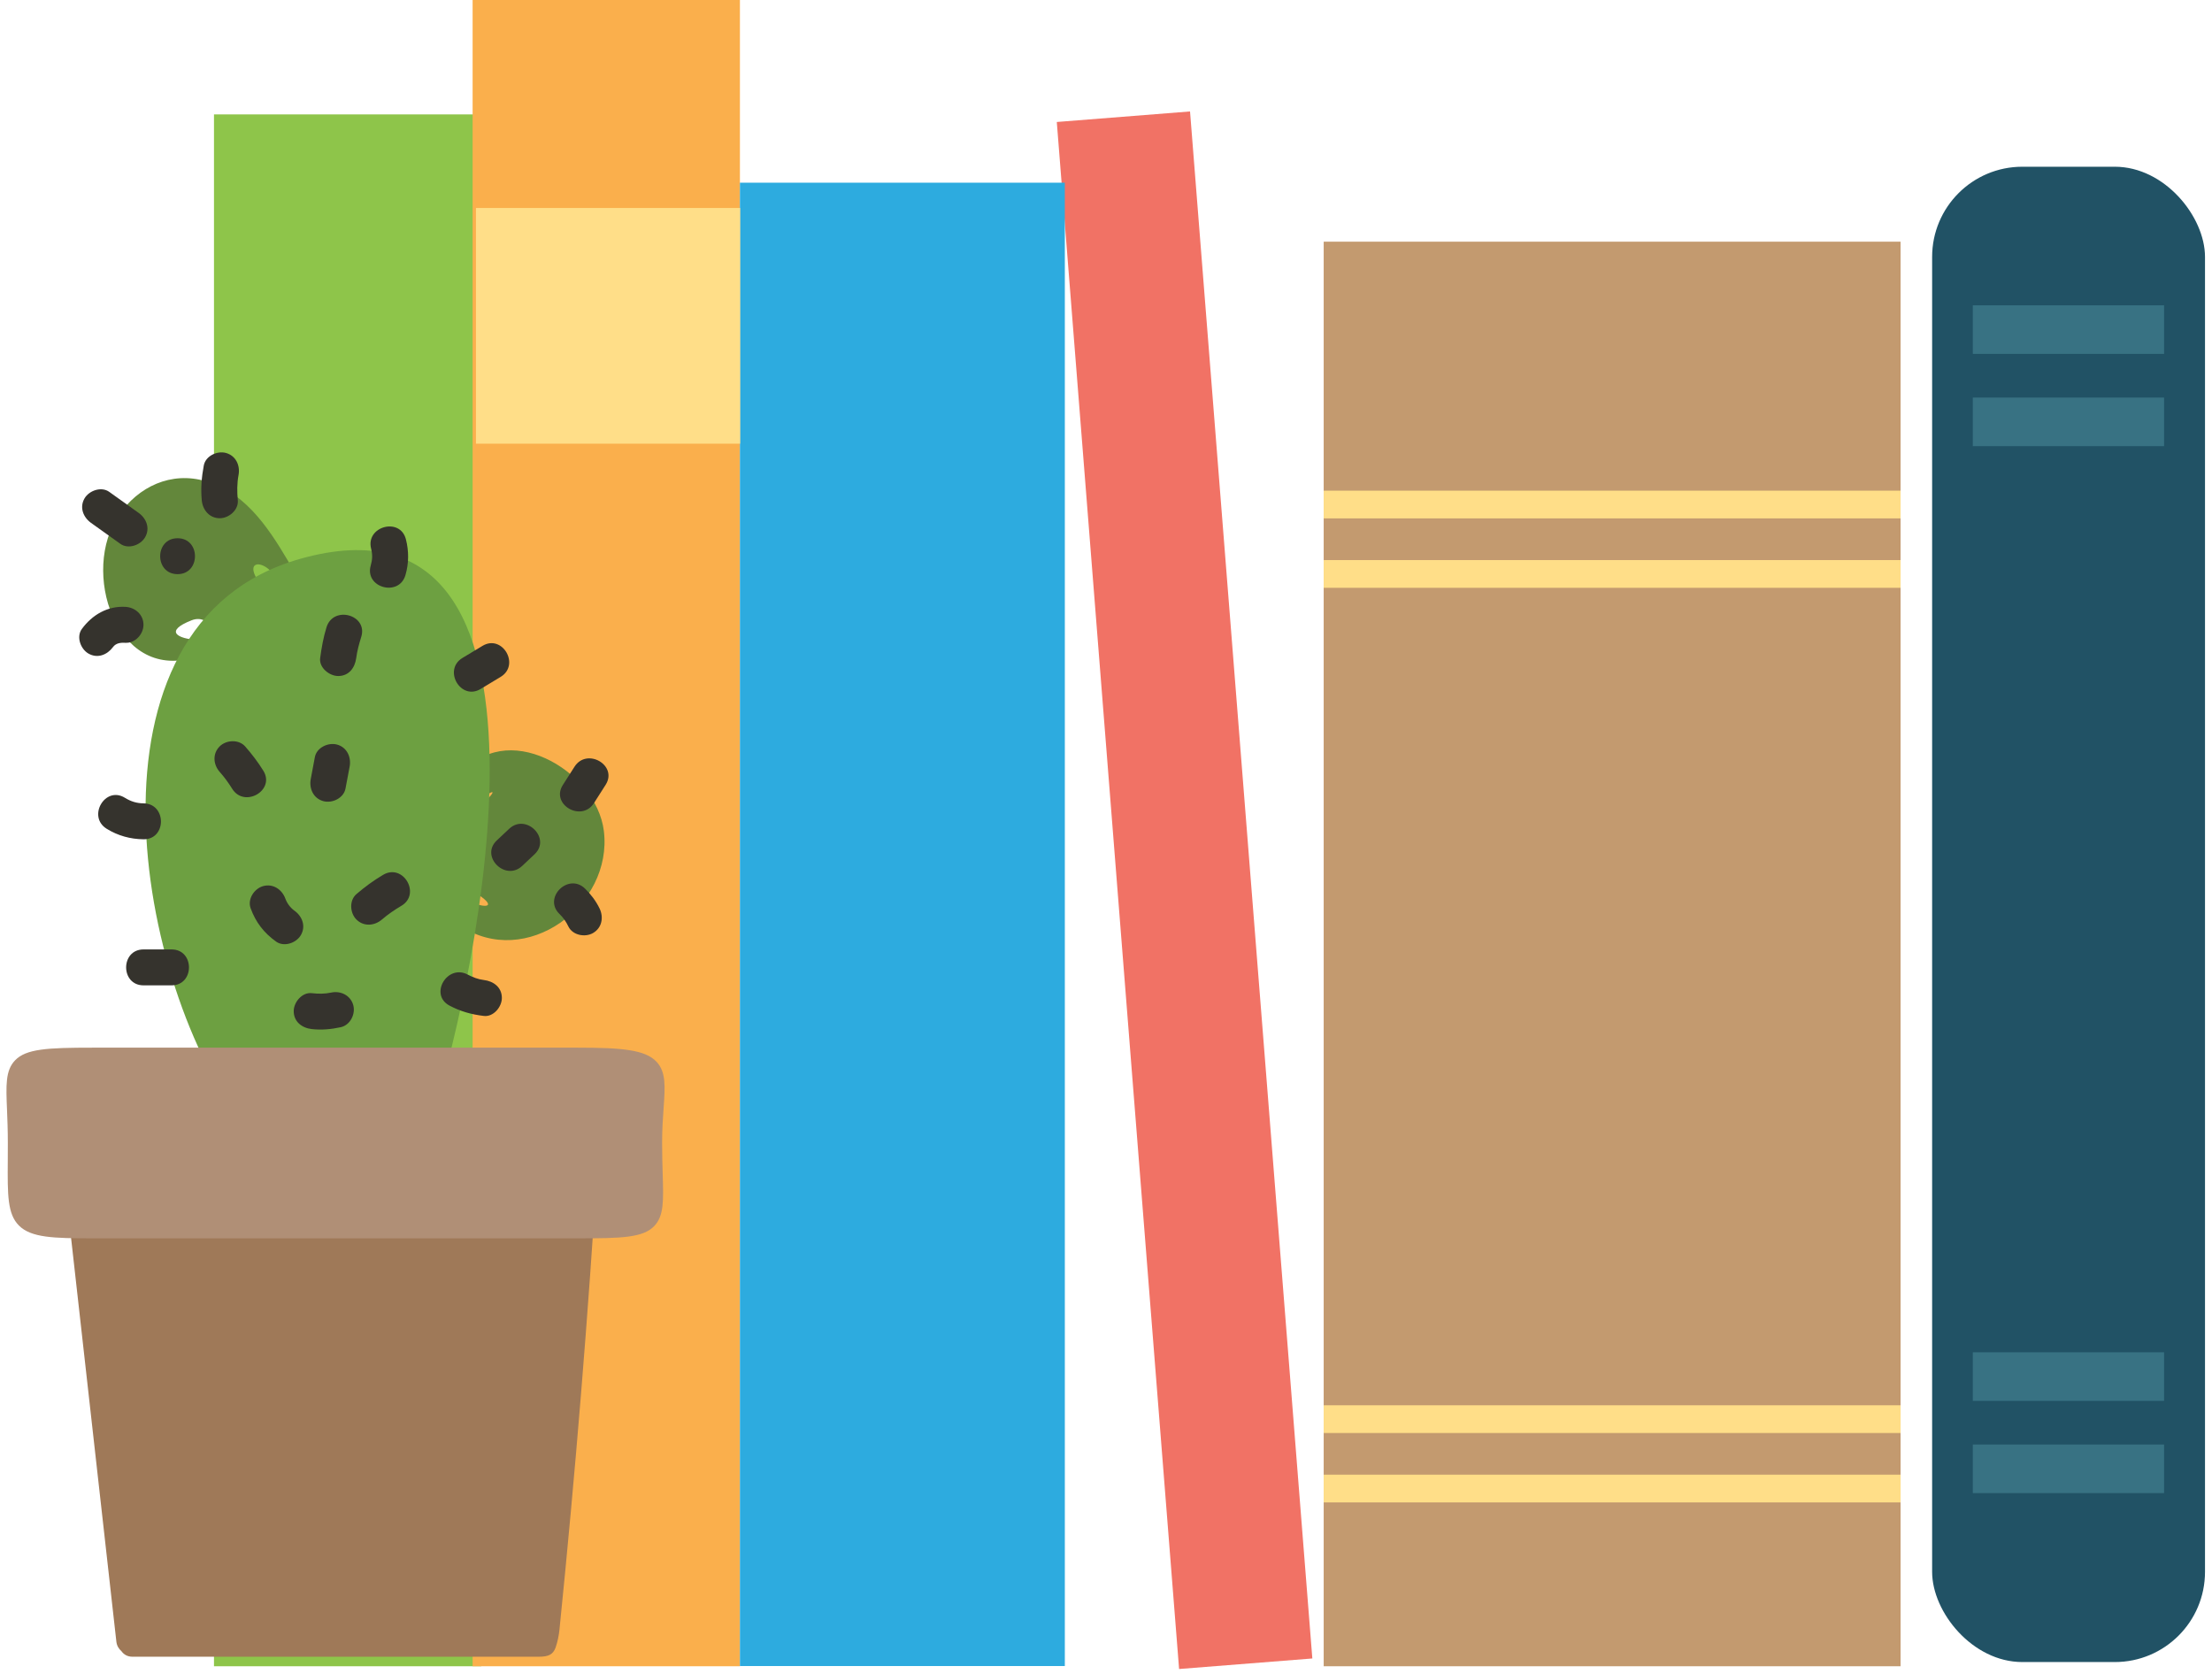 <?xml version="1.0" encoding="UTF-8"?>
<svg width="111px" height="84px" viewBox="0 0 111 84" version="1.1" xmlns="http://www.w3.org/2000/svg" xmlns:xlink="http://www.w3.org/1999/xlink">
    <!-- Generator: Sketch 51.1 (57501) - http://www.bohemiancoding.com/sketch -->
    <title>book</title>
    <desc>Created with Sketch.</desc>
    <defs></defs>
    <g id="CONVERSATIONS" stroke="none" stroke-width="1" fill="none" fill-rule="evenodd">
        <g id="Conversation-empty-(≥1200px)" transform="translate(-482, -278)">
            <g id="Illustrations" transform="translate(323, 246)">
                <g id="book" transform="translate(158, 32)">
                    <g id="books" transform="translate(11.738, 0)" fill-rule="nonzero">
                        <rect id="Rectangle-path" fill="#8EC54A" x="0" y="5.741" width="13.414" height="77.875"></rect>
                        <rect id="Rectangle-path" fill="#F17265" transform="translate(48.704, 44.674) rotate(-4.52) translate(-48.704, -44.674) " x="45.351" y="5.736" width="6.707" height="77.875"></rect>
                        <rect id="Rectangle-path" fill="#FAAF4C" x="12.978" y="0" width="13.414" height="83.616"></rect>
                        <rect id="Rectangle-path" fill="#2DABDF" x="26.392" y="9.168" width="16.304" height="74.437"></rect>
                        <rect id="Rectangle-path" fill="#FFDE88" x="13.146" y="10.437" width="13.257" height="11.828"></rect>
                        <rect id="Rectangle-path" fill="#C39A6F" x="55.686" y="12.128" width="28.948" height="71.488"></rect>
                        <rect id="Rectangle-path" fill="#FFDE88" x="55.686" y="70.52" width="28.948" height="1.391"></rect>
                        <rect id="Rectangle-path" fill="#FFDE88" x="55.686" y="74.003" width="28.948" height="1.391"></rect>
                        <rect id="Rectangle-path" fill="#FFDE88" x="55.686" y="24.623" width="28.948" height="1.391"></rect>
                        <rect id="Rectangle-path" fill="#FFDE88" x="55.686" y="28.106" width="28.948" height="1.391"></rect>
                        <rect id="Rectangle-path" fill="#215265" x="86.218" y="8.367" width="13.693" height="75.038" rx="4.526"></rect>
                        <rect id="Rectangle-path" fill="#387283" x="88.26" y="15.321" width="9.597" height="2.437"></rect>
                        <rect id="Rectangle-path" fill="#387283" x="88.26" y="19.95" width="9.597" height="2.437"></rect>
                        <rect id="Rectangle-path" fill="#387283" x="88.26" y="67.861" width="9.597" height="2.437"></rect>
                        <rect id="Rectangle-path" fill="#387283" x="88.26" y="72.49" width="9.597" height="2.437"></rect>
                    </g>
                    <g id="cactus" transform="translate(0.636, 22.139)">
                        <path d="M9.973,8.991 C7.245,10.066 12.432,10.555 13.719,8.993 C15.691,6.598 12.277,5.26 13.257,6.919 C13.847,7.918 15.412,7.011 14.818,6.009 C13.778,4.248 12.532,2.383 10.381,1.933 C8.637,1.568 7.026,2.492 6.16,3.983 C4.458,6.916 6.391,12.33 10.454,10.73 C11.524,10.309 11.058,8.564 9.973,8.991" id="Fill-267" fill="#63873B"></path>
                        <path d="M25.026,17.735 C25.511,17.067 22.538,19.357 23.141,19.68 C24.056,20.171 22.048,19.761 22.031,20.799 C21.995,23.016 26.268,24.032 24.368,22.759 C23.399,22.109 22.493,23.671 23.455,24.315 C26.752,26.526 31.127,23.311 30.666,19.56 C30.289,16.485 25.637,13.831 23.465,16.826 C22.781,17.767 24.35,18.668 25.026,17.735" id="Fill-268" fill="#63873B"></path>
                        <path d="M13.919,33.073 C16.713,33.012 20.466,32.905 20.466,32.905 C20.118,34.016 21.863,34.491 22.21,33.384 C24.124,27.278 29.809,1.841 15.429,5.904 C3.898,9.162 7.2,27.425 12.64,34.349 C13.358,35.26 14.629,33.977 13.919,33.073" id="Fill-269" fill="#6DA041"></path>
                        <path d="M4.933,4.101 C5.423,4.45 5.913,4.801 6.404,5.152 C6.801,5.436 7.411,5.221 7.641,4.829 C7.908,4.376 7.715,3.88 7.317,3.596 C6.826,3.245 6.336,2.894 5.846,2.544 C5.449,2.26 4.84,2.475 4.608,2.867 C4.343,3.321 4.536,3.815 4.933,4.101" id="Fill-270" fill="#35332D"></path>
                        <path d="M18.988,5.4 C19.063,5.691 19.052,5.949 18.968,6.238 C18.645,7.356 20.389,7.832 20.711,6.718 C20.883,6.123 20.885,5.518 20.732,4.921 C20.444,3.798 18.698,4.274 18.988,5.4" id="Fill-271" fill="#35332D"></path>
                        <path d="M5.718,19.451 C6.279,19.799 6.908,19.971 7.566,19.978 C8.731,19.99 8.732,18.187 7.566,18.175 C7.217,18.171 6.927,18.078 6.63,17.895 C5.639,17.282 4.729,18.841 5.718,19.451" id="Fill-272" fill="#35332D"></path>
                        <path d="M16.164,15.854 C16.095,16.221 16.026,16.589 15.958,16.955 C15.867,17.433 16.091,17.928 16.589,18.064 C17.029,18.185 17.61,17.916 17.701,17.434 C17.77,17.068 17.839,16.701 17.909,16.333 C17.998,15.856 17.776,15.362 17.277,15.225 C16.836,15.105 16.255,15.373 16.164,15.854" id="Fill-273" fill="#35332D"></path>
                        <path d="M12.94,23.436 C13.196,24.144 13.608,24.677 14.222,25.114 C14.62,25.397 15.228,25.184 15.459,24.791 C15.724,24.338 15.533,23.84 15.134,23.557 C14.932,23.412 14.767,23.187 14.684,22.957 C14.517,22.499 14.068,22.19 13.571,22.327 C13.127,22.449 12.773,22.976 12.94,23.436" id="Fill-274" fill="#35332D"></path>
                        <path d="M29.193,16.337 C28.998,16.641 28.804,16.945 28.609,17.251 C27.982,18.232 29.546,19.138 30.17,18.161 C30.365,17.855 30.559,17.551 30.754,17.246 C31.38,16.266 29.817,15.36 29.193,16.337" id="Fill-275" fill="#35332D"></path>
                        <path d="M28.439,23.726 C28.638,23.918 28.766,24.107 28.888,24.358 C29.102,24.796 29.727,24.913 30.125,24.681 C30.574,24.419 30.664,23.888 30.45,23.448 C30.269,23.076 30.016,22.739 29.719,22.45 C28.882,21.643 27.601,22.916 28.439,23.726" id="Fill-276" fill="#35332D"></path>
                        <path d="M26.571,21.312 C26.778,21.117 26.983,20.924 27.19,20.729 C28.037,19.929 26.756,18.655 25.912,19.454 C25.705,19.648 25.499,19.843 25.291,20.038 C24.446,20.838 25.726,22.111 26.571,21.312" id="Fill-277" fill="#35332D"></path>
                        <path d="M24.484,12.434 C24.819,12.233 25.153,12.031 25.486,11.829 C26.48,11.229 25.573,9.669 24.574,10.273 C24.24,10.473 23.906,10.676 23.571,10.878 C22.577,11.478 23.485,13.038 24.484,12.434" id="Fill-278" fill="#35332D"></path>
                        <path d="M11.386,16.593 C11.623,16.86 11.826,17.14 12.015,17.443 C12.628,18.426 14.194,17.522 13.576,16.534 C13.308,16.102 13,15.698 12.665,15.317 C12.341,14.953 11.715,14.989 11.386,15.317 C11.022,15.681 11.062,16.226 11.386,16.593" id="Fill-279" fill="#35332D"></path>
                        <path d="M16.748,9.34 C16.591,9.848 16.501,10.358 16.43,10.884 C16.367,11.367 16.892,11.785 17.334,11.785 C17.876,11.785 18.175,11.368 18.239,10.884 C18.286,10.524 18.385,10.166 18.492,9.82 C18.834,8.708 17.088,8.232 16.748,9.34" id="Fill-280" fill="#35332D"></path>
                        <path d="M19.529,24.005 C19.833,23.744 20.159,23.521 20.504,23.317 C21.505,22.728 20.597,21.169 19.591,21.761 C19.114,22.042 18.669,22.369 18.25,22.729 C17.879,23.048 17.923,23.679 18.25,24.005 C18.618,24.371 19.158,24.323 19.529,24.005" id="Fill-281" fill="#35332D"></path>
                        <path d="M16.008,29.502 C16.497,29.557 16.979,29.513 17.459,29.409 C17.938,29.306 18.215,28.75 18.091,28.3 C17.955,27.808 17.457,27.567 16.979,27.671 C16.654,27.741 16.337,27.737 16.008,27.7 C15.522,27.645 15.103,28.153 15.103,28.601 C15.103,29.134 15.519,29.448 16.008,29.502" id="Fill-282" fill="#35332D"></path>
                        <path d="M7.567,27.308 L8.974,27.308 C10.137,27.308 10.139,25.505 8.974,25.505 L7.567,25.505 C6.403,25.505 6.402,27.308 7.567,27.308" id="Fill-283" fill="#35332D"></path>
                        <path d="M22.92,28.324 C23.473,28.618 24.024,28.769 24.643,28.843 C25.129,28.902 25.548,28.387 25.548,27.941 C25.548,27.407 25.131,27.098 24.643,27.04 C24.359,27.007 24.083,26.9 23.833,26.767 C22.805,26.222 21.89,27.778 22.92,28.324" id="Fill-284" fill="#35332D"></path>
                        <path d="M10.59,1.22 C10.481,1.802 10.433,2.376 10.489,2.966 C10.534,3.45 10.871,3.867 11.393,3.867 C11.846,3.867 12.342,3.454 12.297,2.966 C12.258,2.542 12.255,2.119 12.334,1.699 C12.424,1.221 12.201,0.728 11.702,0.591 C11.262,0.47 10.681,0.739 10.59,1.22" id="Fill-285" fill="#35332D"></path>
                        <path d="M6.034,10.332 C6.186,10.124 6.438,10.104 6.66,10.118 C7.147,10.146 7.564,9.683 7.564,9.216 C7.564,8.705 7.149,8.342 6.66,8.314 C5.757,8.263 4.993,8.715 4.473,9.421 C4.182,9.814 4.406,10.426 4.797,10.655 C5.255,10.922 5.743,10.725 6.034,10.332" id="Fill-286" fill="#35332D"></path>
                        <path d="M9.275,6.673 C10.439,6.673 10.44,4.871 9.275,4.871 C8.112,4.871 8.109,6.673 9.275,6.673" id="Fill-287" fill="#35332D"></path>
                        <path d="M28.923,35.953 C28.821,35.04 2.953,31.272 3.057,32.195 C4.105,41.543 5.154,50.891 6.203,60.239 C6.226,60.449 6.327,60.607 6.458,60.721 C6.574,60.882 6.752,60.999 7.013,60.999 L27.388,60.999 C27.889,60.999 28.11,60.895 28.243,60.543 C28.348,60.246 28.412,59.904 28.439,59.634 C29.238,51.752 29.882,43.86 30.37,35.953 C30.427,35.026 28.98,35.029 28.923,35.953" id="Fill-288" fill="#9F7958"></path>
                        <path d="M33.309,31.142 C32.746,30.541 31.583,30.435 29.347,30.435 L5.001,30.435 C2.728,30.435 1.673,30.495 1.12,31.071 C0.633,31.577 0.664,32.322 0.716,33.556 C0.735,34.024 0.757,34.574 0.757,35.219 L0.754,36.109 C0.742,37.831 0.735,38.78 1.315,39.362 C1.924,39.973 3.053,40.003 5.001,40.003 L29.347,40.003 C31.54,40.003 32.62,39.977 33.187,39.395 C33.682,38.885 33.66,38.136 33.618,36.776 C33.606,36.331 33.589,35.816 33.589,35.219 C33.589,34.531 33.629,33.959 33.665,33.453 C33.74,32.371 33.789,31.656 33.309,31.142" id="Fill-289" fill="#B08F76"></path>
                    </g>
                </g>
            </g>
        </g>
    </g>
</svg>